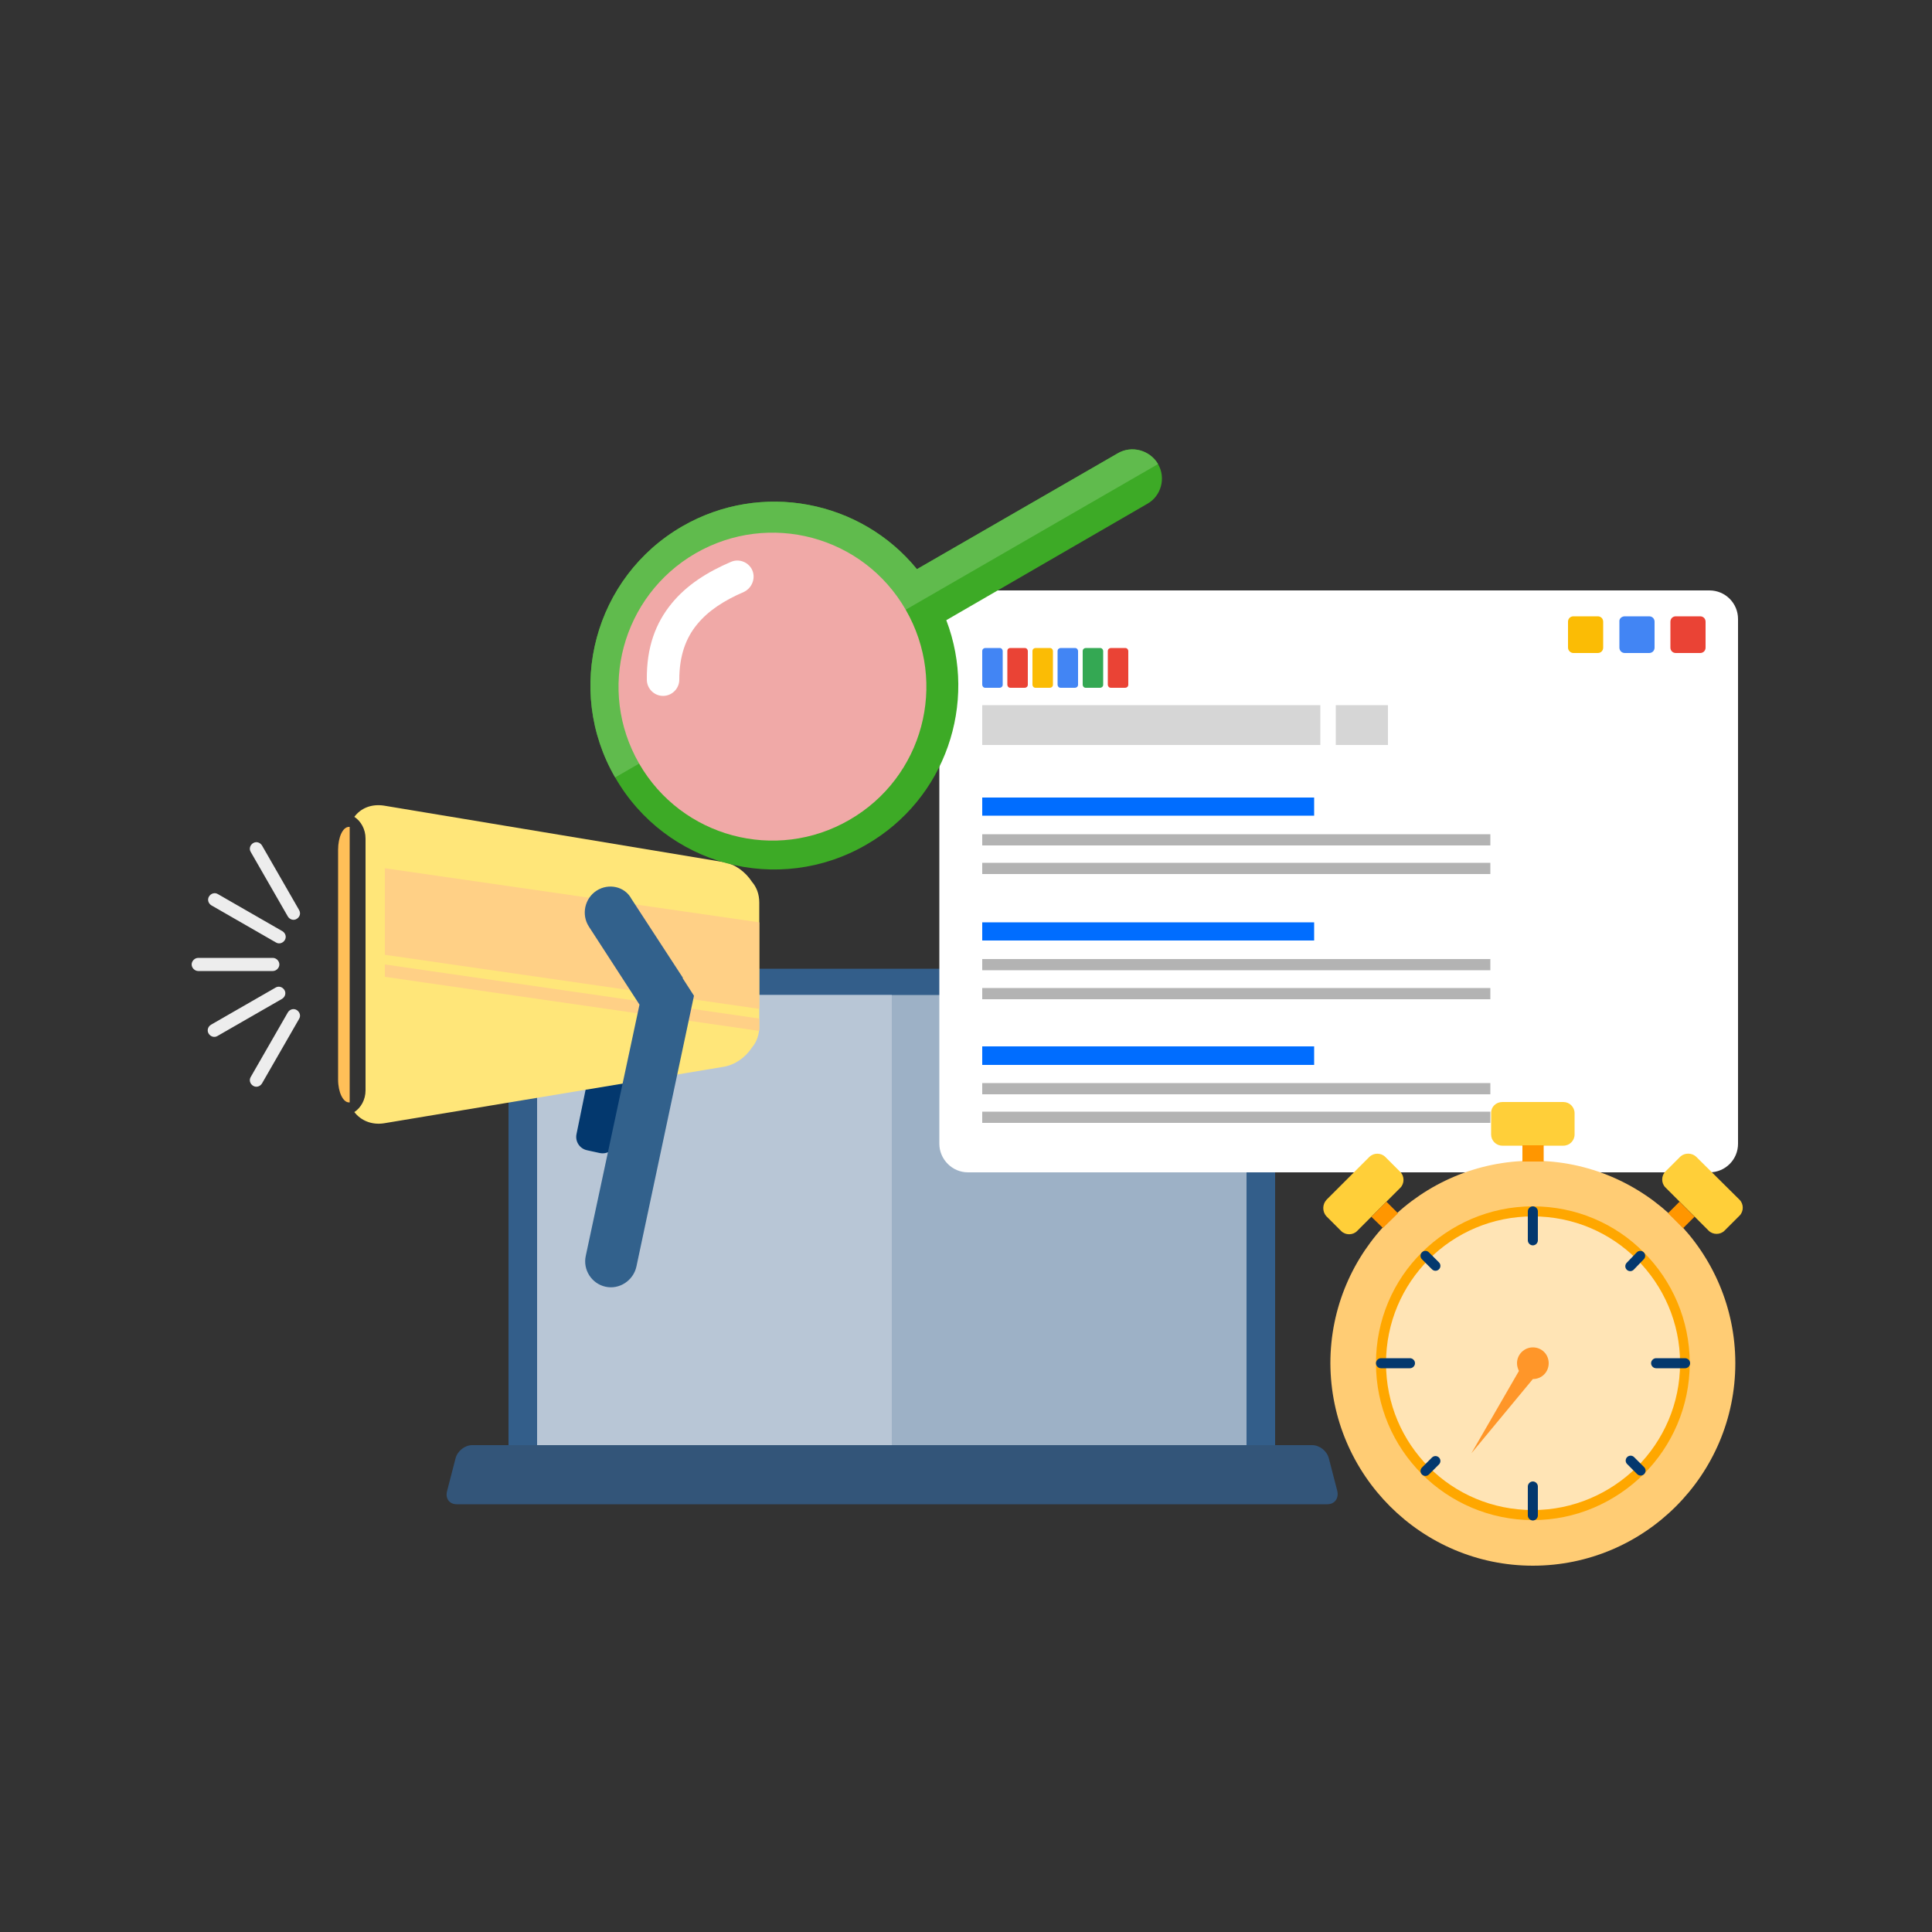 <?xml version="1.0" encoding="UTF-8" standalone="no"?>
<svg
   xmlns:dc="http://purl.org/dc/elements/1.1/"
   xmlns:cc="http://creativecommons.org/ns#"
   xmlns:rdf="http://www.w3.org/1999/02/22-rdf-syntax-ns#"
   xmlns:svg="http://www.w3.org/2000/svg"
   xmlns="http://www.w3.org/2000/svg"
   xml:space="preserve"
   style="enable-background:new 0 0 500 500;"
   viewBox="0 0 500 500"
   y="0px"
   x="0px"
   id="Layer_1"
   version="1.1"><rect x="0" y="0" width="500" height="500" fill="#333333" stroke="none"/><defs
   id="defs578" />
<style
   id="style471"
   type="text/css">
	.st0{fill:#19DBCC;}
	.st1{fill-rule:evenodd;clip-rule:evenodd;fill:#335E8A;}
	.st2{fill-rule:evenodd;clip-rule:evenodd;fill:#9DB1C6;}
	.st3{fill-rule:evenodd;clip-rule:evenodd;fill:#B8C6D6;}
	.st4{fill-rule:evenodd;clip-rule:evenodd;fill:#335579;}
	.st5{fill-rule:evenodd;clip-rule:evenodd;fill:#FFFFFF;}
	.st6{fill-rule:evenodd;clip-rule:evenodd;fill:#D6D6D6;}
	.st7{fill-rule:evenodd;clip-rule:evenodd;fill:#006DFF;}
	.st8{fill-rule:evenodd;clip-rule:evenodd;fill:#B3B3B3;}
	.st9{fill-rule:evenodd;clip-rule:evenodd;fill:#4285F4;}
	.st10{fill-rule:evenodd;clip-rule:evenodd;fill:#EA4335;}
	.st11{fill-rule:evenodd;clip-rule:evenodd;fill:#FBBC05;}
	.st12{fill-rule:evenodd;clip-rule:evenodd;fill:#34A853;}
	.st13{fill-rule:evenodd;clip-rule:evenodd;fill:#03386E;}
	.st14{fill-rule:evenodd;clip-rule:evenodd;fill:#FFE679;}
	.st15{fill-rule:evenodd;clip-rule:evenodd;fill:#FFD086;}
	.st16{fill-rule:evenodd;clip-rule:evenodd;fill:#32618C;}
	.st17{fill-rule:evenodd;clip-rule:evenodd;fill:#FFBF58;}
	.st18{fill:#EDEDED;}
	.st19{fill-rule:evenodd;clip-rule:evenodd;fill:#FFCC74;}
	.st20{fill-rule:evenodd;clip-rule:evenodd;fill:#FFE4B5;}
	.st21{fill:#FFA700;}
	.st22{fill-rule:evenodd;clip-rule:evenodd;fill:#FFCF39;}
	.st23{fill-rule:evenodd;clip-rule:evenodd;fill:#FF9600;}
	.st24{fill-rule:evenodd;clip-rule:evenodd;fill:#FF9629;}
	.st25{fill:#03386E;}
	.st26{fill-rule:evenodd;clip-rule:evenodd;fill:#3DAA26;}
	.st27{fill-rule:evenodd;clip-rule:evenodd;fill:#60BB4D;}
	.st28{fill-rule:evenodd;clip-rule:evenodd;fill:#F0A9A7;}
	.st29{fill:#FFFFFF;}
</style>
<rect
   style="fill:#19dbcc;fill-opacity:0"
   id="rect473"
   height="500"
   width="500"
   class="st0"
   y="0.5"
   x="0" />
<g
   id="Seo_Management_2_">
	<g
   id="Laptop">
		<path
   id="path475"
   d="M136.3,250.7h189c2.6,0,4.7,2.1,4.7,4.7V376H131.6V255.4C131.6,252.8,133.7,250.7,136.3,250.7L136.3,250.7z"
   class="st1" />
		<path
   id="path477"
   d="M141.7,257.5h178.2c1.5,0,2.7,1.2,2.7,2.7V376H139.1V260.1C139.1,258.7,140.3,257.5,141.7,257.5L141.7,257.5z    "
   class="st2" />
		<path
   id="path479"
   d="M141.7,257.5h89.1V374h-91.8V260.1C139.1,258.7,140.3,257.5,141.7,257.5L141.7,257.5z"
   class="st3" />
		<path
   id="path481"
   d="M118.2,389.3c101.6,0,123.6,0,225.3,0c1.9,0,3-1.5,2.6-3.4l-2.2-8.5c-0.5-1.9-2.4-3.4-4.3-3.4    c-99,0-118.4,0-217.4,0c-1.9,0-3.8,1.5-4.3,3.4l-2.2,8.5C115.2,387.8,116.3,389.3,118.2,389.3L118.2,389.3z"
   class="st4" />
	</g>
	<g
   id="Google_Pages">
		<path
   id="path484"
   d="M250.5,152.8h191.9c4.1,0,7.4,3.3,7.4,7.4V296c0,4.1-3.3,7.4-7.4,7.4H250.5c-4.1,0-7.4-3.4-7.4-7.4V160.2    C243,156.2,246.4,152.8,250.5,152.8L250.5,152.8z"
   class="st5" />
		<rect
   id="rect486"
   height="10.3"
   width="87.5"
   class="st6"
   y="182.5"
   x="254.2" />
		<rect
   id="rect488"
   height="4.7"
   width="85.9"
   class="st7"
   y="206.4"
   x="254.2" />
		<rect
   id="rect490"
   height="2.9"
   width="131.5"
   class="st8"
   y="215.9"
   x="254.2" />
		<rect
   id="rect492"
   height="2.9"
   width="131.5"
   class="st8"
   y="223.3"
   x="254.2" />
		<rect
   id="rect494"
   height="4.7"
   width="85.9"
   class="st7"
   y="238.7"
   x="254.2" />
		<rect
   id="rect496"
   height="2.9"
   width="131.5"
   class="st8"
   y="248.2"
   x="254.2" />
		<rect
   id="rect498"
   height="2.9"
   width="131.5"
   class="st8"
   y="255.7"
   x="254.2" />
		<path
   id="path500"
   d="M255,167.7h3.7c0.5,0,0.8,0.4,0.8,0.8v8.7c0,0.5-0.4,0.8-0.8,0.8H255c-0.5,0-0.8-0.4-0.8-0.8v-8.7    C254.2,168,254.6,167.7,255,167.7L255,167.7z"
   class="st9" />
		<path
   id="path502"
   d="M261.5,167.7h3.7c0.5,0,0.8,0.4,0.8,0.8v8.7c0,0.5-0.4,0.8-0.8,0.8h-3.7c-0.5,0-0.8-0.4-0.8-0.8v-8.7    C260.7,168,261,167.7,261.5,167.7L261.5,167.7z"
   class="st10" />
		<path
   id="path504"
   d="M268,167.7h3.7c0.5,0,0.8,0.4,0.8,0.8v8.7c0,0.5-0.4,0.8-0.8,0.8H268c-0.5,0-0.8-0.4-0.8-0.8v-8.7    C267.2,168,267.6,167.7,268,167.7L268,167.7z"
   class="st11" />
		<path
   id="path506"
   d="M274.5,167.7h3.7c0.5,0,0.8,0.4,0.8,0.8v8.7c0,0.5-0.4,0.8-0.8,0.8h-3.7c-0.5,0-0.8-0.4-0.8-0.8v-8.7    C273.7,168,274.1,167.7,274.5,167.7L274.5,167.7z"
   class="st9" />
		<path
   id="path508"
   d="M281,167.7h3.7c0.5,0,0.8,0.4,0.8,0.8v8.7c0,0.5-0.4,0.8-0.8,0.8H281c-0.5,0-0.8-0.4-0.8-0.8v-8.7    C280.2,168,280.6,167.7,281,167.7L281,167.7z"
   class="st12" />
		<path
   id="path510"
   d="M287.5,167.7h3.7c0.5,0,0.8,0.4,0.8,0.8v8.7c0,0.5-0.4,0.8-0.8,0.8h-3.7c-0.5,0-0.8-0.4-0.8-0.8v-8.7    C286.7,168,287.1,167.7,287.5,167.7L287.5,167.7z"
   class="st10" />
		<rect
   id="rect512"
   height="4.8"
   width="85.9"
   class="st7"
   y="270.8"
   x="254.2" />
		<rect
   id="rect514"
   height="2.9"
   width="131.5"
   class="st8"
   y="280.3"
   x="254.2" />
		<rect
   id="rect516"
   height="2.9"
   width="131.5"
   class="st8"
   y="287.7"
   x="254.2" />
		<path
   id="path518"
   d="M407.2,159.5h6.3c0.8,0,1.4,0.6,1.4,1.4v6.7c0,0.8-0.6,1.4-1.4,1.4h-6.3c-0.7,0-1.4-0.6-1.4-1.4v-6.7    C405.8,160.1,406.4,159.5,407.2,159.5L407.2,159.5z"
   class="st11" />
		<path
   id="path520"
   d="M420.5,159.5h6.3c0.8,0,1.4,0.6,1.4,1.4v6.7c0,0.8-0.6,1.4-1.4,1.4h-6.3c-0.8,0-1.4-0.6-1.4-1.4v-6.7    C419,160.1,419.7,159.5,420.5,159.5L420.5,159.5z"
   class="st9" />
		<path
   id="path522"
   d="M433.7,159.5h6.3c0.8,0,1.4,0.6,1.4,1.4v6.7c0,0.8-0.6,1.4-1.4,1.4h-6.3c-0.8,0-1.4-0.6-1.4-1.4v-6.7    C432.3,160.1,432.9,159.5,433.7,159.5L433.7,159.5z"
   class="st10" />
		<rect
   id="rect524"
   height="10.3"
   width="13.5"
   class="st6"
   y="182.5"
   x="345.7" />
	</g>
	<g
   id="Horn">
		<path
   id="path527"
   d="M159.3,278.7l-3.2-0.7c-2-0.4-3.8,0.8-4.3,2.8l-2.6,12.7c-0.4,1.9,0.8,3.8,2.8,4.2l3.2,0.7    c2,0.4,3.8-0.8,4.3-2.8L162,283C162.4,281,161.2,279.1,159.3,278.7L159.3,278.7z"
   class="st13" />
		<path
   id="path529"
   d="M187.2,223.1l-87.8-14.6c-3.2-0.5-6,0.6-7.7,2.9c1.7,1.1,2.9,3.2,2.9,5.6v65.2c0,2.4-1.2,4.5-2.9,5.6    c1.7,2.2,4.5,3.4,7.7,2.9l87.8-14.6c3-0.5,5.7-2.4,7.4-5c1.2-1.4,1.9-3.3,1.9-5.4V265v-30.8v-0.6c0-2.2-0.7-4-1.9-5.4    C192.9,225.6,190.2,223.6,187.2,223.1L187.2,223.1z"
   class="st14" />
		<polygon
   id="polygon531"
   points="196.5,238.7 99.6,224.7 99.6,247.1 196.5,261.1   "
   class="st15" />
		<polygon
   id="polygon533"
   points="196.5,263.6 99.6,249.6 99.6,252.8 196.5,266.8   "
   class="st15" />
		<path
   id="path535"
   d="M154.4,230.5L154.4,230.5c-3.1,2-4,6.2-2,9.3l13.1,20.2l-13.9,65c-0.8,3.6,1.5,7.2,5.1,8l0,0    c3.6,0.8,7.2-1.6,8-5.2l14.9-70.1l-2.9-4.5l0-0.2l-13.3-20.4C161.7,229.4,157.5,228.5,154.4,230.5L154.4,230.5z"
   class="st16" />
		<path
   id="path537"
   d="M90.5,214c0,0.2,0,0.4,0,0.6c0,23.4,0,46.7,0,70.1c0,0.2,0,0.4,0,0.6h-0.2c-1.5,0-2.8-2.6-2.8-5.9v-59.5    c0-3.2,1.2-5.9,2.8-5.9H90.5z"
   class="st17" />
		<path
   id="path539"
   d="M77.4,263.7c0.5-0.8,0.2-1.8-0.6-2.3c-0.8-0.5-1.8-0.2-2.3,0.6l-9.6,16.7c-0.5,0.8-0.2,1.8,0.6,2.3    c0.8,0.5,1.8,0.2,2.3-0.6L77.4,263.7z M70.6,251.3c0.9,0,1.7-0.8,1.7-1.7c0-0.9-0.8-1.7-1.7-1.7H51.3c-0.9,0-1.7,0.8-1.7,1.7    c0,0.9,0.8,1.7,1.7,1.7H70.6z M71.4,243.9c0.8,0.5,1.8,0.2,2.3-0.6c0.5-0.8,0.2-1.8-0.6-2.3l-16.7-9.6c-0.8-0.5-1.8-0.2-2.3,0.6    c-0.5,0.8-0.2,1.8,0.6,2.3L71.4,243.9z M73,258.5c0.8-0.5,1.1-1.5,0.6-2.3c-0.5-0.8-1.5-1.1-2.3-0.6l-16.7,9.6    c-0.8,0.5-1.1,1.5-0.6,2.3c0.5,0.8,1.5,1.1,2.3,0.6L73,258.5z M74.5,237.2c0.5,0.8,1.5,1.1,2.3,0.6c0.8-0.5,1.1-1.4,0.6-2.3    l-9.6-16.7c-0.5-0.8-1.5-1.1-2.3-0.6c-0.8,0.5-1.1,1.5-0.6,2.3L74.5,237.2z"
   class="st18" />
	</g>
	<g
   id="Stopwatch">
		<path
   id="path542"
   d="M396.7,405.2c28.9,0,52.4-23.5,52.4-52.4c0-28.8-23.5-52.4-52.4-52.4c-28.9,0-52.4,23.5-52.4,52.4    C344.4,381.7,367.9,405.2,396.7,405.2L396.7,405.2z"
   class="st19" />
		<path
   id="path544"
   d="M396.7,392.7c22,0,39.9-17.9,39.9-39.9c0-22-17.9-39.9-39.9-39.9c-22,0-39.9,17.9-39.9,39.9    C356.9,374.8,374.8,392.7,396.7,392.7L396.7,392.7z"
   class="st20" />
		<path
   id="path546"
   d="M396.7,312.2c11.2,0,21.4,4.5,28.7,11.9c7.3,7.3,11.9,17.5,11.9,28.7c0,11.2-4.6,21.4-11.9,28.7    c-7.4,7.3-17.5,11.9-28.7,11.9c-11.2,0-21.4-4.6-28.7-11.9c-7.4-7.4-11.9-17.5-11.9-28.7c0-11.2,4.5-21.4,11.9-28.7    C375.4,316.8,385.5,312.2,396.7,312.2L396.7,312.2z M423.6,325.9c-6.9-6.9-16.4-11.1-26.9-11.1c-10.5,0-20,4.2-26.9,11.1    c-6.9,6.9-11.1,16.4-11.1,26.9c0,10.5,4.2,20,11.1,26.9c6.9,6.9,16.4,11.1,26.9,11.1c10.5,0,20-4.3,26.9-11.1    c6.9-6.9,11.2-16.4,11.2-26.9C434.8,342.3,430.5,332.8,423.6,325.9L423.6,325.9z"
   class="st21" />
		<path
   id="path548"
   d="M388.8,285.2h15.8c1.6,0,2.9,1.3,2.9,2.9v5.5c0,1.6-1.3,2.9-2.9,2.9h-15.8c-1.6,0-2.9-1.3-2.9-2.9V288    C385.9,286.4,387.2,285.2,388.8,285.2L388.8,285.2z"
   class="st22" />
		<path
   id="path550"
   d="M343.3,310.5l11.1-11.1c1.1-1.1,3-1.1,4.1,0l3.9,3.9c1.1,1.1,1.1,3,0,4.1l-11.2,11.2c-1.1,1.1-3,1.1-4.1,0    l-3.9-3.9C342.2,313.5,342.2,311.7,343.3,310.5L343.3,310.5z"
   class="st22" />
		<path
   id="path552"
   d="M439,299.4l11.2,11.1c1.1,1.1,1.1,3,0,4.1l-3.9,3.9c-1.1,1.1-3,1.1-4.1,0l-11.2-11.2c-1.1-1.1-1.1-3,0-4.1    l3.9-3.9C436,298.3,437.9,298.3,439,299.4L439,299.4z"
   class="st22" />
		<rect
   id="rect554"
   height="4.2"
   width="5.5"
   class="st23"
   y="296.4"
   x="394" />
		<polygon
   id="polygon556"
   points="354.9,314.9 358.8,311 361.8,314 357.9,317.8   "
   class="st23" />
		
			<rect
   id="rect558"
   height="5.5"
   width="4.2"
   class="st23"
   transform="matrix(0.707 -0.707 0.707 0.707 -94.884 399.803)"
   y="311.7"
   x="433.1" />
		<path
   id="path560"
   d="M380.8,376.1l12.3-21.3c-0.3-0.6-0.5-1.3-0.5-2c0-2.3,1.9-4.1,4.1-4.1c2.3,0,4.1,1.8,4.1,4.1    c0,2.3-1.8,4.1-4.1,4.1l0,0L380.8,376.1z"
   class="st24" />
		<path
   id="path562"
   d="M436.1,351.5c0.7,0,1.3,0.6,1.3,1.3c0,0.7-0.6,1.3-1.3,1.3h-7.5c-0.7,0-1.3-0.6-1.3-1.3    c0-0.7,0.6-1.3,1.3-1.3H436.1z M423.6,324.1c0.5-0.5,1.3-0.5,1.8,0c0.5,0.5,0.5,1.3,0,1.8l-2.6,2.7c-0.5,0.5-1.3,0.5-1.8,0    c-0.5-0.5-0.5-1.3,0-1.8L423.6,324.1z M395.4,313.5c0-0.7,0.6-1.3,1.3-1.3c0.7,0,1.3,0.6,1.3,1.3v7.5c0,0.7-0.6,1.3-1.3,1.3    c-0.7,0-1.3-0.6-1.3-1.3V313.5z M368,325.9c-0.5-0.5-0.5-1.3,0-1.8c0.5-0.5,1.3-0.5,1.8,0l2.6,2.6c0.5,0.5,0.5,1.3,0,1.8    c-0.5,0.5-1.3,0.5-1.8,0L368,325.9z M357.4,354.1c-0.7,0-1.3-0.6-1.3-1.3c0-0.7,0.6-1.3,1.3-1.3h7.5c0.7,0,1.3,0.6,1.3,1.3    c0,0.7-0.6,1.3-1.3,1.3H357.4z M369.8,381.6c-0.5,0.5-1.3,0.5-1.8,0c-0.5-0.5-0.5-1.3,0-1.8l2.6-2.6c0.5-0.5,1.3-0.5,1.8,0    c0.5,0.5,0.5,1.3,0,1.8L369.8,381.6z M398,392.2c0,0.7-0.6,1.3-1.3,1.3c-0.7,0-1.3-0.6-1.3-1.3v-7.5c0-0.7,0.6-1.3,1.3-1.3    c0.7,0,1.3,0.6,1.3,1.3V392.2z M425.5,379.7c0.5,0.5,0.5,1.3,0,1.8c-0.5,0.5-1.3,0.5-1.8,0l-2.6-2.6c-0.5-0.5-0.5-1.3,0-1.8    c0.5-0.5,1.3-0.5,1.8,0L425.5,379.7z"
   class="st25" />
	</g>
	<g
   id="Loop">
		<path
   id="path565"
   d="M159.2,201.2c-13.2-22.8-5.3-51.9,17.4-65c20.5-11.8,46.2-6.7,60.7,11.1l52-30c3.6-2.1,8.3-0.8,10.4,2.8l0,0    c2.1,3.6,0.8,8.3-2.8,10.3l-52,30.1c8.2,21.5-0.2,46.3-20.7,58.1C201.4,231.8,172.3,224,159.2,201.2L159.2,201.2z"
   class="st26" />
		<path
   id="path567"
   d="M159.2,201.2c-13.2-22.8-5.3-51.9,17.4-65c20.5-11.8,46.2-6.7,60.7,11.1l52-30c3.6-2.1,8.3-0.8,10.4,2.8    L159.2,201.2z"
   class="st27" />
		<path
   id="path569"
   d="M165.4,197.6c-11-19.1-4.4-43.4,14.6-54.4c19.1-11,43.4-4.5,54.4,14.6c11,19.1,4.5,43.4-14.6,54.4    C200.8,223.2,176.4,216.7,165.4,197.6L165.4,197.6z"
   class="st28" />
		<path
   id="path571"
   d="M175.8,175.9c0,2.3-1.9,4.2-4.2,4.2c-2.3,0-4.2-1.9-4.2-4.2c-0.1-8.4,2.3-14.7,6.4-19.7    c3.9-4.8,9.3-8.2,15.4-10.8c2.1-0.9,4.6,0.1,5.5,2.2c0.9,2.1-0.1,4.6-2.2,5.6c-4.9,2.1-9.2,4.8-12.1,8.4    C177.5,165.1,175.8,169.7,175.8,175.9L175.8,175.9z"
   class="st29" />
	</g>
</g>
</svg>
